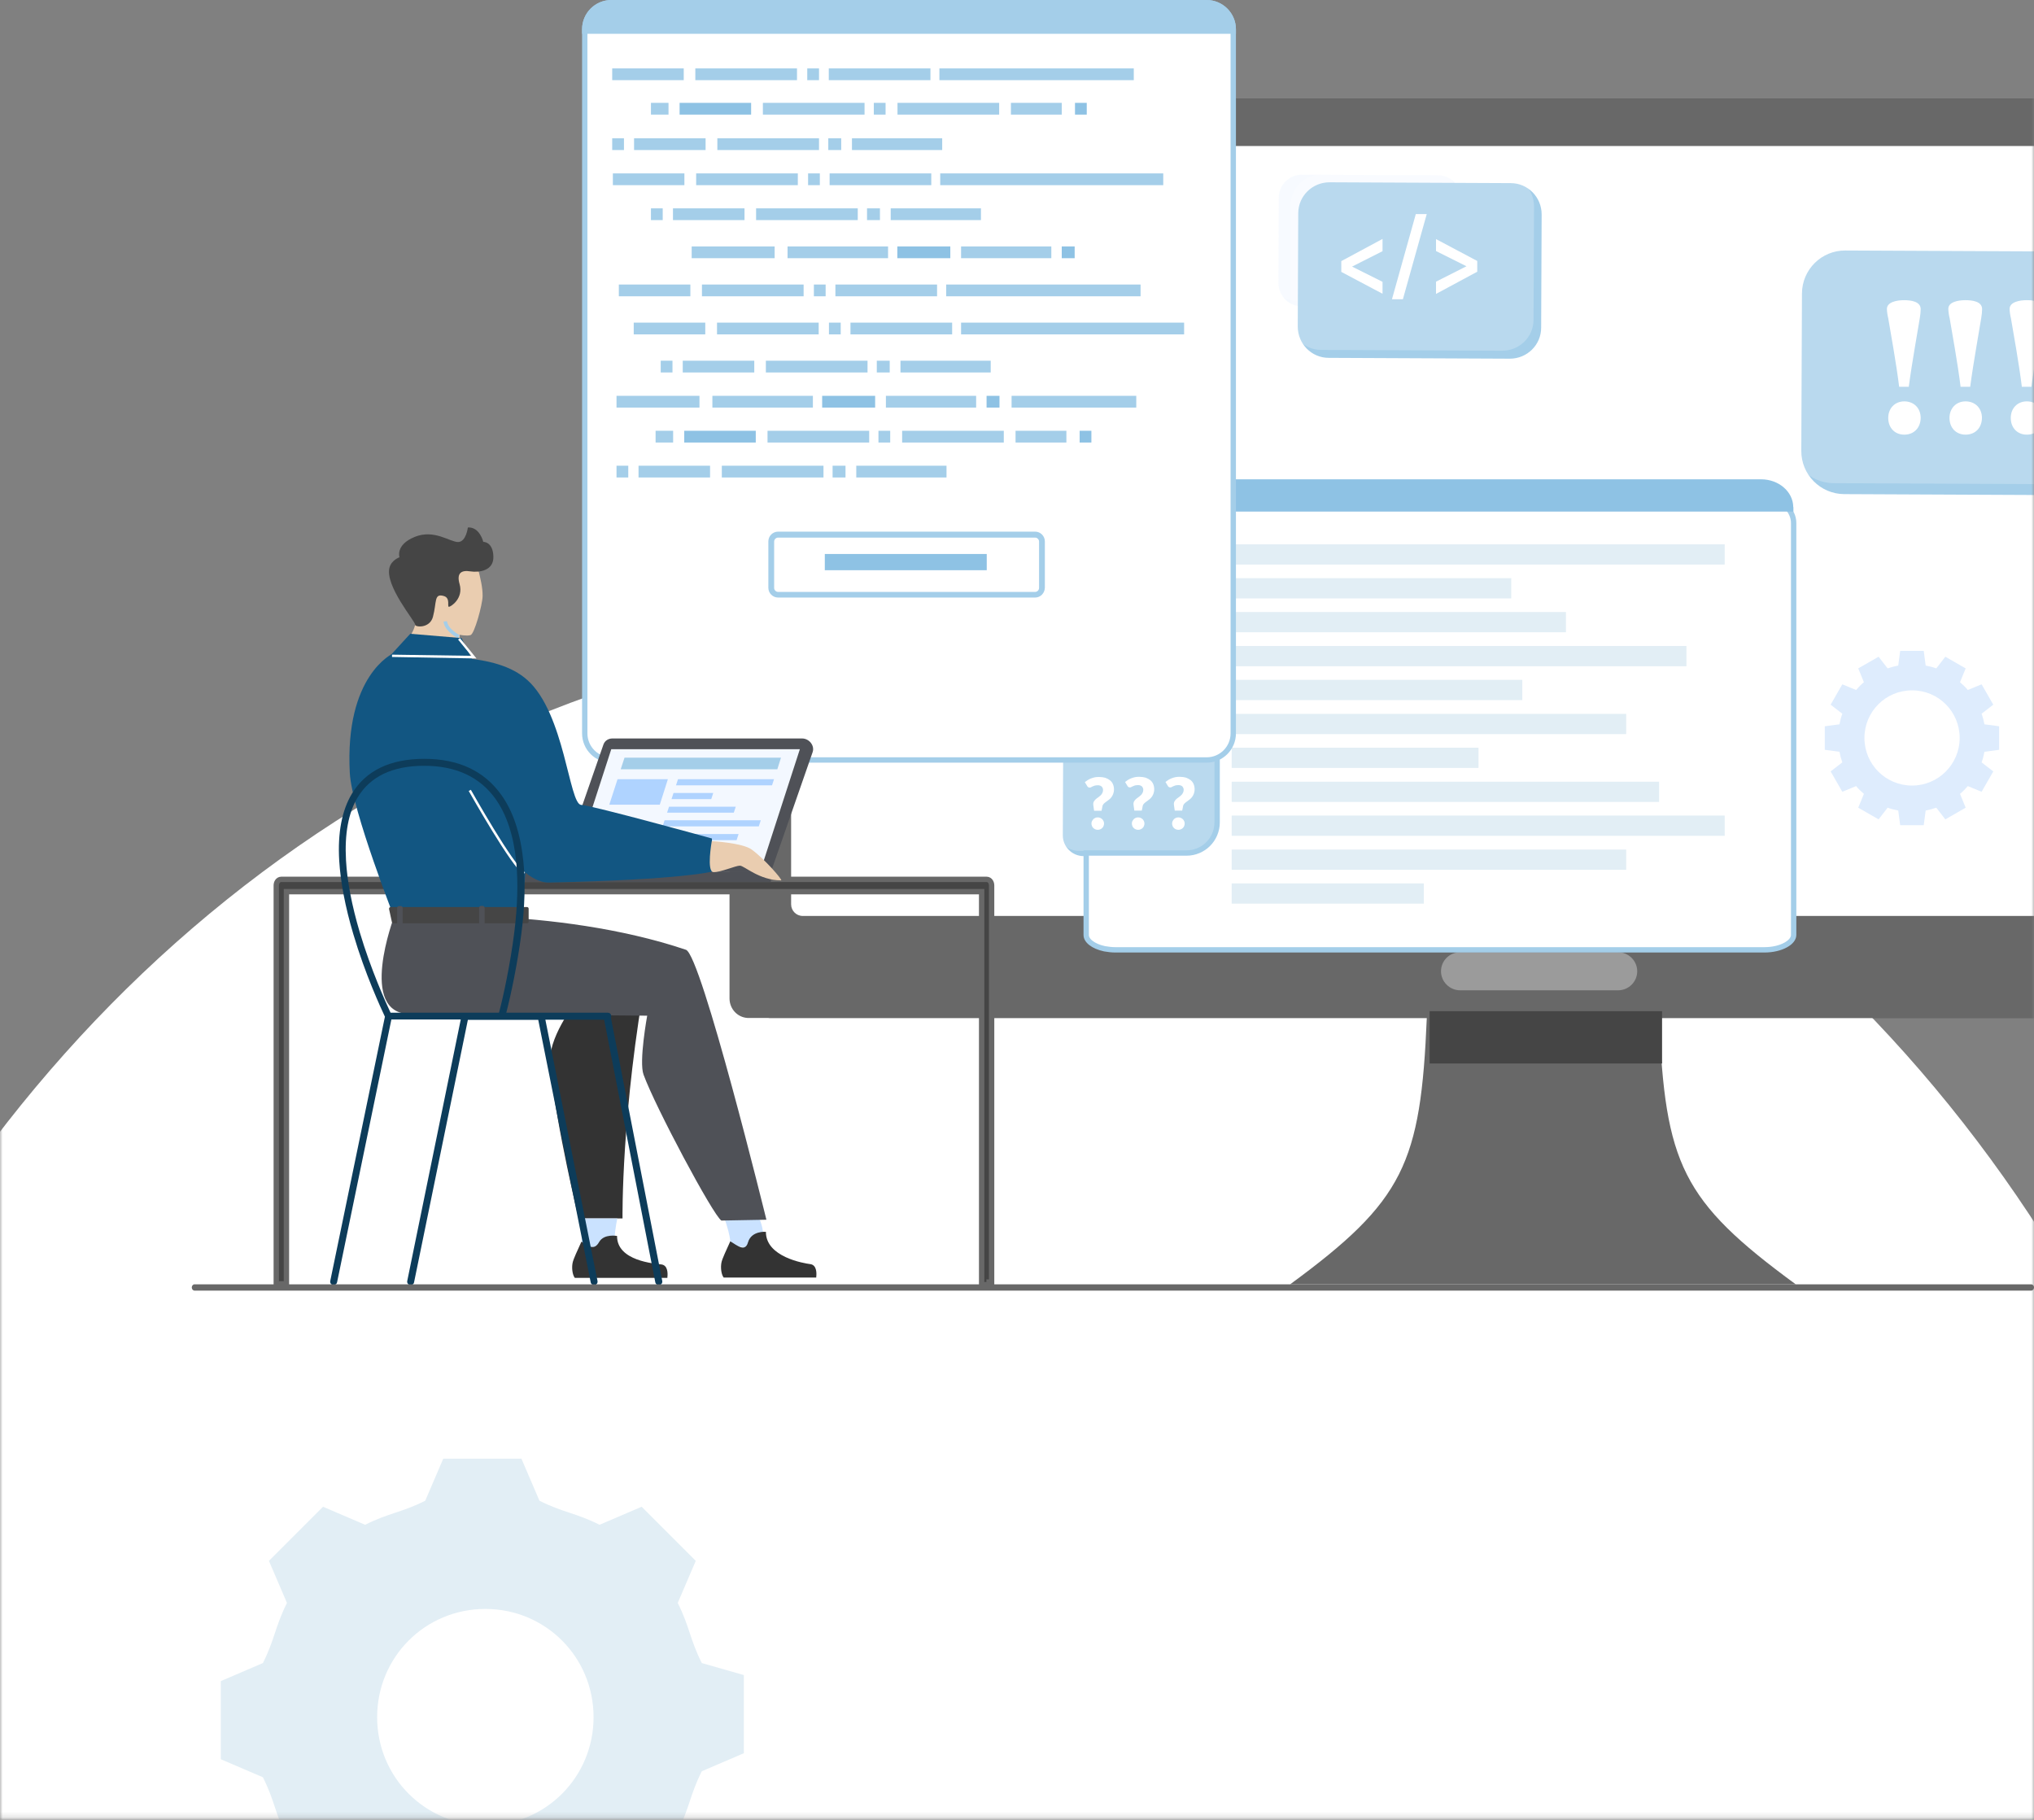 <svg width="380" height="340" viewBox="0 0 380 340" fill="none" xmlns="http://www.w3.org/2000/svg">
<rect x="0" y="0" width="380" height="340" fill="#808080" stroke="none"/>
<mask id="mask0" mask-type="alpha" maskUnits="userSpaceOnUse" x="0" y="0" width="380" height="340">
<rect width="380" height="339.829" fill="#1C85C8"/>
</mask>
<g mask="url(#mask0)">
<ellipse cx="184.028" cy="387.933" rx="242.657" ry="270.785" fill="white"/>
<path d="M131.109 310.701C128.863 306.209 128.863 303.963 126.617 299.47L129.986 291.608C124.37 285.992 124.37 285.992 119.878 281.5L112.016 284.869C107.523 282.623 105.277 282.623 100.784 280.376L97.415 272.514H82.814L79.444 280.376C74.952 282.623 72.705 282.623 68.213 284.869L60.351 281.5C54.735 287.115 54.735 287.115 50.242 291.608L53.612 299.47C51.365 303.963 51.365 306.209 49.119 310.701L41.257 314.071V328.672L49.119 332.041C51.365 336.534 51.365 338.78 53.612 343.273L50.242 351.135C55.858 356.751 55.858 356.751 60.351 361.243L68.213 357.874C72.705 360.12 74.952 360.12 79.444 362.366L82.814 370.229H97.415L100.784 362.366C105.277 360.12 107.523 360.12 112.016 357.874L119.878 361.243C125.494 355.628 125.494 355.628 129.986 351.135L126.617 342.15C128.863 337.657 128.863 335.411 131.109 330.918L138.971 327.549V312.948L131.109 310.701ZM90.676 341.027C79.444 341.027 70.459 332.041 70.459 320.81C70.459 309.578 79.444 300.593 90.676 300.593C101.907 300.593 110.893 309.578 110.893 320.81C110.893 332.041 101.907 341.027 90.676 341.027Z" fill="#E2EEF5"/>
</g>
<mask id="mask1" mask-type="alpha" maskUnits="userSpaceOnUse" x="0" y="0" width="380" height="340">
<rect width="380" height="339.829" fill="#1C85C8"/>
</mask>
<g mask="url(#mask1)">
<path d="M436.288 19.016C439.69 19.016 442.443 21.77 442.443 25.174V183.47C442.443 186.874 439.69 189.628 436.288 189.628H143.995C143.933 189.628 143.902 189.628 143.84 189.628C142.2 189.535 140.932 188.142 140.932 186.502V24.122C140.932 20.378 142.293 19.016 143.995 19.016H436.288Z" fill="#454545"/>
<path d="M436.287 190.183H143.995C143.933 190.183 143.871 190.183 143.809 190.183C141.891 190.09 140.406 188.481 140.406 186.532V24.12C140.406 19.201 142.664 18.458 143.995 18.458H436.287C440 18.458 443 21.459 443 25.172V183.469C443 187.182 440 190.183 436.287 190.183ZM143.995 19.541C141.922 19.541 141.489 22.047 141.489 24.12V186.532C141.489 187.925 142.541 189.038 143.871 189.1C143.902 189.1 143.964 189.1 143.995 189.1H436.287C439.381 189.1 441.917 186.563 441.917 183.469V25.172C441.917 22.078 439.381 19.541 436.287 19.541H143.995Z" fill="#454545"/>
<path d="M438.329 25.173V183.469C438.329 186.873 435.576 189.627 432.174 189.627H139.85C139.788 189.627 139.757 189.627 139.695 189.627C138.055 189.534 136.787 188.141 136.787 186.502V24.121C136.787 20.377 138.148 19.015 139.85 19.015H432.143C435.545 19.015 438.329 21.769 438.329 25.173Z" fill="#686868"/>
<path d="M432.143 190.182H139.85C139.788 190.182 139.726 190.182 139.695 190.182C137.777 190.089 136.292 188.481 136.292 186.531V24.119C136.292 19.2 138.55 18.457 139.881 18.457H432.174C435.886 18.457 438.886 21.459 438.886 25.172V183.468C438.855 187.181 435.855 190.182 432.143 190.182ZM139.85 19.54C137.777 19.54 137.344 22.046 137.344 24.119V186.531C137.344 187.924 138.396 189.037 139.726 189.099C139.757 189.099 139.819 189.099 139.85 189.099H432.143C435.236 189.099 437.773 186.562 437.773 183.468V25.172C437.773 22.077 435.236 19.54 432.143 19.54H139.85Z" fill="#686868"/>
<path d="M428.245 171.123H149.965C148.759 171.123 147.8 170.133 147.8 168.957V29.442C147.8 28.235 148.789 27.276 149.965 27.276H428.245C429.451 27.276 430.41 28.266 430.41 29.442V168.957C430.41 170.164 429.451 171.123 428.245 171.123Z" fill="white"/>
<path d="M302.283 185.542H272.803C270.544 185.542 268.688 183.716 268.688 181.458C268.688 179.199 270.544 177.373 272.803 177.373H302.283C304.541 177.373 306.397 179.199 306.397 181.458C306.397 183.716 304.541 185.542 302.283 185.542Z" fill="#9B9B9B"/>
<path d="M302.283 186.068H272.803C270.235 186.068 268.163 183.995 268.163 181.458C268.163 178.921 270.235 176.848 272.803 176.848H302.283C304.85 176.848 306.923 178.921 306.923 181.458C306.923 183.995 304.85 186.068 302.283 186.068ZM272.803 177.9C270.823 177.9 269.214 179.478 269.214 181.458C269.214 183.407 270.823 185.016 272.803 185.016H302.283C304.262 185.016 305.871 183.438 305.871 181.458C305.871 179.509 304.262 177.9 302.283 177.9H272.803Z" fill="#686868"/>
<path d="M226.216 74.213H213.379V78.174H226.216V74.213Z" fill="#8EC2E4"/>
<path d="M226.216 80.865H213.379V84.826H226.216V80.865Z" fill="#8EC2E4"/>
<path d="M226.216 87.487H213.379V91.447H226.216V87.487Z" fill="#8EC2E4"/>
<path d="M226.216 94.137H213.379V98.098H226.216V94.137Z" fill="#8EC2E4"/>
<path d="M226.216 100.759H213.379V104.72H226.216V100.759Z" fill="#8EC2E4"/>
<path d="M226.216 107.412H213.379V111.372H226.216V107.412Z" fill="#8EC2E4"/>
<path d="M226.216 114.034H213.379V117.994H226.216V114.034Z" fill="#8EC2E4"/>
<path d="M226.216 120.655H213.379V124.616H226.216V120.655Z" fill="#8EC2E4"/>
<path d="M226.216 127.308H213.379V131.269H226.216V127.308Z" fill="#8EC2E4"/>
<path d="M226.216 133.93H213.379V137.89H226.216V133.93Z" fill="#8EC2E4"/>
<path d="M226.216 140.582H213.379V144.543H226.216V140.582Z" fill="#8EC2E4"/>
<path d="M202.457 159.944C200.292 159.944 198.529 158.181 198.559 156.015L198.621 141.689C198.621 139.523 200.385 137.759 202.55 137.79L225.41 137.883C227.575 137.883 229.339 139.647 229.308 141.813L229.246 156.138C229.246 158.304 227.483 160.068 225.317 160.037L202.457 159.944Z" fill="#A4CEE9"/>
<g opacity="0.69">
<g opacity="0.69">
<g opacity="0.69">
<path opacity="0.69" d="M201.498 158.955C199.333 158.955 197.57 157.191 197.6 155.025L197.662 140.699C197.662 138.533 199.426 136.77 201.591 136.801L224.451 136.893C226.616 136.893 228.38 138.657 228.349 140.823L228.287 155.149C228.287 157.315 226.524 159.078 224.358 159.048L201.498 158.955Z" fill="white"/>
</g>
</g>
</g>
<path d="M210.19 146.089C210.345 145.965 210.53 145.841 210.716 145.718C210.902 145.594 211.118 145.501 211.335 145.408C211.551 145.315 211.799 145.253 212.046 145.192C212.294 145.13 212.572 145.13 212.881 145.13C213.315 145.13 213.686 145.192 214.026 145.284C214.366 145.408 214.645 145.563 214.892 145.748C215.14 145.965 215.325 146.182 215.449 146.491C215.573 146.77 215.635 147.11 215.635 147.45C215.635 147.791 215.573 148.069 215.48 148.317C215.387 148.564 215.263 148.781 215.109 148.966C214.954 149.152 214.799 149.307 214.614 149.43C214.428 149.554 214.273 149.678 214.119 149.802C213.964 149.926 213.809 150.018 213.717 150.142C213.593 150.266 213.531 150.39 213.5 150.513L213.315 151.442H211.922L211.768 150.359C211.737 150.142 211.768 149.956 211.83 149.802C211.922 149.647 212.015 149.492 212.139 149.369C212.263 149.245 212.417 149.121 212.603 148.997C212.758 148.874 212.943 148.75 213.067 148.626C213.222 148.502 213.345 148.348 213.438 148.162C213.531 148.007 213.593 147.791 213.593 147.574C213.593 147.296 213.5 147.11 213.345 146.924C213.16 146.77 212.943 146.677 212.634 146.677C212.386 146.677 212.201 146.708 212.046 146.739C211.892 146.8 211.768 146.831 211.644 146.893C211.52 146.955 211.428 147.017 211.335 147.048C211.242 147.11 211.18 147.11 211.087 147.11C210.902 147.11 210.747 147.017 210.654 146.862L210.19 146.089ZM211.458 153.855C211.458 153.7 211.489 153.546 211.551 153.422C211.613 153.298 211.706 153.174 211.799 153.051C211.892 152.958 212.015 152.865 212.17 152.803C212.294 152.741 212.448 152.71 212.634 152.71C212.789 152.71 212.943 152.741 213.098 152.803C213.253 152.865 213.376 152.958 213.469 153.051C213.562 153.143 213.655 153.267 213.717 153.422C213.779 153.546 213.809 153.7 213.809 153.855C213.809 154.01 213.779 154.165 213.717 154.319C213.655 154.474 213.593 154.567 213.469 154.691C213.376 154.783 213.253 154.876 213.098 154.938C212.943 155 212.82 155.031 212.634 155.031C212.479 155.031 212.325 155 212.17 154.938C212.046 154.876 211.922 154.814 211.799 154.691C211.706 154.598 211.613 154.474 211.551 154.319C211.489 154.165 211.458 154.01 211.458 153.855Z" fill="white"/>
<path d="M202.673 146.12C202.828 145.996 203.014 145.872 203.199 145.749C203.385 145.625 203.601 145.532 203.818 145.439C204.034 145.346 204.282 145.285 204.529 145.223C204.777 145.161 205.055 145.161 205.365 145.161C205.798 145.161 206.169 145.223 206.509 145.315C206.849 145.439 207.128 145.594 207.375 145.78C207.623 145.996 207.808 146.213 207.932 146.522C208.056 146.801 208.118 147.141 208.118 147.481C208.118 147.822 208.056 148.1 207.963 148.348C207.87 148.595 207.746 148.812 207.592 148.998C207.437 149.183 207.282 149.338 207.097 149.462C206.911 149.585 206.757 149.709 206.602 149.833C206.447 149.957 206.293 150.05 206.2 150.173C206.076 150.297 206.014 150.421 205.983 150.545L205.798 151.473H204.406L204.251 150.39C204.22 150.173 204.251 149.988 204.313 149.833C204.406 149.678 204.498 149.524 204.622 149.4C204.746 149.276 204.901 149.152 205.086 149.028C205.241 148.905 205.426 148.781 205.55 148.657C205.705 148.533 205.829 148.379 205.921 148.193C206.014 148.038 206.076 147.822 206.076 147.605C206.076 147.327 205.983 147.141 205.829 146.955C205.643 146.801 205.426 146.708 205.117 146.708C204.87 146.708 204.684 146.739 204.529 146.77C204.375 146.832 204.251 146.863 204.127 146.924C204.003 146.986 203.911 147.048 203.818 147.079C203.725 147.141 203.663 147.141 203.57 147.141C203.385 147.141 203.23 147.048 203.137 146.893L202.673 146.12ZM203.911 153.855C203.911 153.701 203.942 153.546 204.003 153.422C204.065 153.298 204.158 153.175 204.251 153.051C204.344 152.958 204.467 152.865 204.622 152.803C204.746 152.741 204.901 152.711 205.086 152.711C205.241 152.711 205.396 152.741 205.55 152.803C205.705 152.865 205.798 152.958 205.921 153.051C206.014 153.144 206.107 153.267 206.169 153.422C206.231 153.546 206.262 153.701 206.262 153.855C206.262 154.01 206.231 154.165 206.169 154.319C206.107 154.474 206.045 154.567 205.921 154.691C205.829 154.784 205.705 154.876 205.55 154.938C205.396 155 205.272 155.031 205.086 155.031C204.931 155.031 204.777 155 204.622 154.938C204.498 154.876 204.375 154.815 204.251 154.691C204.158 154.598 204.065 154.474 204.003 154.319C203.942 154.165 203.911 154.041 203.911 153.855Z" fill="white"/>
<path d="M217.738 146.089C217.893 145.965 218.079 145.841 218.264 145.718C218.45 145.594 218.666 145.501 218.883 145.408C219.099 145.315 219.347 145.253 219.594 145.192C219.842 145.13 220.12 145.13 220.43 145.13C220.863 145.13 221.234 145.192 221.574 145.284C221.914 145.408 222.193 145.563 222.44 145.748C222.688 145.965 222.873 146.182 222.997 146.491C223.121 146.77 223.183 147.11 223.183 147.45C223.183 147.791 223.121 148.069 223.028 148.317C222.935 148.564 222.811 148.781 222.657 148.966C222.502 149.152 222.347 149.307 222.162 149.43C221.976 149.554 221.822 149.678 221.667 149.802C221.512 149.926 221.358 150.018 221.265 150.142C221.141 150.266 221.079 150.39 221.048 150.513L220.863 151.442H219.471L219.316 150.359C219.285 150.142 219.316 149.956 219.378 149.802C219.471 149.647 219.563 149.492 219.687 149.369C219.811 149.245 219.966 149.121 220.151 148.997C220.306 148.874 220.491 148.75 220.615 148.626C220.77 148.502 220.894 148.348 220.986 148.162C221.079 148.007 221.141 147.791 221.141 147.574C221.141 147.296 221.048 147.11 220.894 146.924C220.708 146.77 220.491 146.677 220.182 146.677C219.935 146.677 219.749 146.708 219.594 146.739C219.44 146.8 219.316 146.831 219.192 146.893C219.068 146.955 218.976 147.017 218.883 147.048C218.79 147.11 218.728 147.11 218.635 147.11C218.45 147.11 218.295 147.017 218.202 146.862L217.738 146.089ZM218.976 153.855C218.976 153.7 219.007 153.546 219.068 153.422C219.13 153.298 219.223 153.174 219.316 153.051C219.409 152.958 219.532 152.865 219.687 152.803C219.811 152.741 219.966 152.71 220.151 152.71C220.306 152.71 220.46 152.741 220.615 152.803C220.77 152.865 220.863 152.958 220.986 153.051C221.079 153.143 221.172 153.267 221.234 153.422C221.296 153.546 221.327 153.7 221.327 153.855C221.327 154.01 221.296 154.165 221.234 154.319C221.172 154.474 221.11 154.567 220.986 154.691C220.894 154.783 220.77 154.876 220.615 154.938C220.46 155 220.337 155.031 220.151 155.031C219.996 155.031 219.842 155 219.687 154.938C219.563 154.876 219.44 154.814 219.316 154.691C219.223 154.598 219.13 154.474 219.068 154.319C219.007 154.165 218.976 154.01 218.976 153.855Z" fill="white"/>
<g opacity="0.65">
<g opacity="0.65">
<g opacity="0.65">
<path opacity="0.65" d="M273.019 37.114L272.958 53.018C272.958 55.432 270.978 57.381 268.565 57.35L243.168 57.227C242.24 57.227 241.374 56.917 240.663 56.422C239.549 55.617 238.838 54.318 238.838 52.864L238.9 36.96C238.9 34.546 240.879 32.597 243.292 32.628L268.689 32.752C270.174 32.752 271.504 33.525 272.277 34.67C272.741 35.351 273.019 36.186 273.019 37.114Z" fill="#CAE2FF"/>
</g>
</g>
</g>
<g opacity="0.65">
<g opacity="0.65">
<g opacity="0.65">
<path opacity="0.65" d="M271.967 36.094L271.906 51.998C271.906 54.411 269.926 56.36 267.513 56.329L242.116 56.206C241.188 56.206 240.322 55.896 239.611 55.401C238.497 54.597 237.786 53.297 237.786 51.843L237.847 35.939C237.847 33.525 239.827 31.576 242.24 31.607L267.637 31.731C269.122 31.731 270.452 32.504 271.225 33.649C271.689 34.33 271.967 35.165 271.967 36.094Z" fill="white"/>
</g>
</g>
</g>
<path d="M261.141 39.991H249.695C248.396 39.991 247.344 41.043 247.344 42.343V48.345C247.344 49.645 248.396 50.697 249.695 50.697H261.141C262.44 50.697 263.492 49.645 263.492 48.345V42.343C263.492 41.043 262.44 39.991 261.141 39.991ZM256.068 45.591V46.953C256.068 47.293 255.789 47.572 255.449 47.572H255.418C255.078 47.572 254.799 47.293 254.799 46.953V45.591C254.397 45.375 254.088 44.911 254.088 44.416C254.088 43.673 254.676 43.054 255.449 43.054C256.191 43.054 256.81 43.642 256.81 44.416C256.748 44.911 256.47 45.344 256.068 45.591Z" fill="#A4CEE9"/>
<path d="M260.398 40.487H259.254V38.971C259.254 37.64 258.171 36.557 256.841 36.557H254.026C252.696 36.557 251.613 37.64 251.613 38.971V40.487H250.469V38.971C250.469 37.021 252.077 35.412 254.026 35.412H256.841C258.79 35.412 260.398 37.021 260.398 38.971V40.487Z" fill="#A4CEE9"/>
<path d="M248.236 66.856C245.019 66.856 242.451 64.226 242.451 61.008L242.544 39.844C242.544 36.626 245.174 34.058 248.391 34.058L282.232 34.213C285.449 34.213 288.017 36.843 288.017 40.061L287.924 61.225C287.924 64.442 285.295 67.011 282.078 67.011L248.236 66.856Z" fill="#A4CEE9"/>
<g opacity="0.69">
<g opacity="0.69">
<g opacity="0.69">
<path opacity="0.69" d="M246.813 65.37C243.596 65.37 241.029 62.739 241.029 59.522L241.121 38.358C241.121 35.14 243.751 32.572 246.968 32.572L280.809 32.726C284.026 32.726 286.594 35.356 286.594 38.574L286.501 59.738C286.501 62.956 283.872 65.524 280.655 65.524L246.813 65.37Z" fill="white"/>
</g>
</g>
</g>
<path d="M275.984 50.766L268.281 54.912V52.622L273.973 49.745L268.281 46.898V44.67L275.984 48.755V50.766Z" fill="white"/>
<path d="M262.095 55.902H260.053L264.507 39.998H266.549L262.095 55.902Z" fill="white"/>
<path d="M250.587 48.785L258.29 44.639V46.929L252.598 49.806L258.29 52.653V54.881L250.587 50.797V48.785Z" fill="white"/>
<path d="M344.538 92.315C340.084 92.284 336.495 88.664 336.526 84.208L336.65 54.814C336.681 50.358 340.3 46.769 344.755 46.8L391.712 47.017C396.167 47.047 399.755 50.668 399.724 55.123L399.6 84.518C399.569 88.973 395.95 92.562 391.496 92.531L344.538 92.315Z" fill="#A4CEE9"/>
<g opacity="0.69">
<g opacity="0.69">
<g opacity="0.69">
<path opacity="0.69" d="M342.558 90.272C338.104 90.241 334.516 86.621 334.547 82.165L334.67 52.771C334.701 48.315 338.32 44.726 342.775 44.757L389.732 44.974C394.187 45.005 397.775 48.625 397.744 53.08L397.62 82.475C397.59 86.93 393.97 90.519 389.516 90.489L342.558 90.272Z" fill="white"/>
</g>
</g>
</g>
<path d="M355.705 56.082C356.974 56.082 358.799 56.298 358.83 57.722C358.83 58.155 358.768 58.836 358.675 59.361C358.304 61.744 357.221 67.592 356.603 72.264H354.808C354.282 67.963 353.2 62.022 352.767 59.454C352.643 59.021 352.519 58.155 352.519 57.722C352.519 56.422 354.375 56.082 355.705 56.082ZM355.767 81.206C354.004 81.206 352.767 79.938 352.767 78.081C352.767 76.255 354.035 74.987 355.767 74.987C357.561 74.987 358.83 76.255 358.83 78.081C358.799 79.969 357.531 81.206 355.767 81.206Z" fill="white"/>
<path d="M367.182 56.081C368.45 56.081 370.275 56.297 370.306 57.721C370.306 58.154 370.244 58.835 370.152 59.361C369.78 61.743 368.698 67.591 368.079 72.263H366.285C365.759 67.962 364.676 62.022 364.243 59.453C364.119 59.02 363.996 58.154 363.996 57.721C363.965 56.421 365.821 56.081 367.182 56.081ZM367.213 81.205C365.45 81.205 364.212 79.937 364.212 78.08C364.212 76.255 365.481 74.986 367.213 74.986C369.007 74.986 370.275 76.255 370.275 78.08C370.244 79.968 369.007 81.205 367.213 81.205Z" fill="white"/>
<path d="M378.627 56.081C379.896 56.081 381.721 56.297 381.752 57.721C381.752 58.154 381.69 58.835 381.597 59.361C381.226 61.743 380.143 67.591 379.524 72.263H377.73C377.204 67.962 376.122 62.022 375.689 59.453C375.565 59.02 375.441 58.154 375.441 57.721C375.441 56.421 377.297 56.081 378.627 56.081ZM378.658 81.205C376.895 81.205 375.658 79.937 375.658 78.08C375.658 76.255 376.926 74.986 378.658 74.986C380.452 74.986 381.721 76.255 381.721 78.08C381.721 79.968 380.452 81.205 378.658 81.205Z" fill="white"/>
<path d="M202.929 174.675V159.367H221.66C224.832 159.367 227.389 156.808 227.389 153.637V93.061H329.631C332.307 93.061 334.495 94.714 334.993 96.814L334.995 96.819C335.071 97.126 335.098 97.409 335.098 97.732V174.675C335.098 175.308 334.618 175.995 333.603 176.552C332.607 177.1 331.202 177.455 329.631 177.455H208.397C207.701 177.455 207.025 177.371 206.364 177.257C205.298 177.031 204.418 176.644 203.816 176.172C203.212 175.699 202.929 175.18 202.929 174.675Z" fill="white" stroke="#A4CEE9"/>
<path d="M335.051 94.778V95.576H201.056V94.778C201.056 91.882 203.744 89.548 207.053 89.548H329.025C332.304 89.548 334.992 91.853 335.022 94.719C335.051 94.749 335.051 94.778 335.051 94.778Z" fill="#8EC2E4"/>
<path d="M322.216 101.692H230.109V105.475H322.216V101.692Z" fill="#E2EEF5"/>
<path d="M282.336 108.016H230.109V111.798H282.336V108.016Z" fill="#E2EEF5"/>
<path d="M292.557 114.339H230.109V118.121H292.557V114.339Z" fill="#E2EEF5"/>
<path d="M315.067 120.692H230.109V124.474H315.067V120.692Z" fill="#E2EEF5"/>
<path d="M284.404 127.015H230.109V130.797H284.404V127.015Z" fill="#E2EEF5"/>
<path d="M303.812 133.368H230.109V137.15H303.812V133.368Z" fill="#E2EEF5"/>
<path d="M276.222 139.691H230.109V143.473H276.222V139.691Z" fill="#E2EEF5"/>
<path d="M309.957 146.044H230.109V149.826H309.957V146.044Z" fill="#E2EEF5"/>
<path d="M322.216 152.367H230.109V156.149H322.216V152.367Z" fill="#E2EEF5"/>
<path d="M303.812 158.719H230.109V162.502H303.812V158.719Z" fill="#E2EEF5"/>
<path d="M266.001 165.043H230.109V168.825H266.001V165.043Z" fill="#E2EEF5"/>
</g>
<path fill-rule="evenodd" clip-rule="evenodd" d="M266.566 190.067C265.42 217.403 262.31 224.33 241.029 239.943H288.257H335.486C314.163 224.33 311.094 217.456 309.948 190.067L288.257 187.829L266.566 190.067Z" fill="#686868"/>
<path d="M230.403 5.477V137.009C230.403 139.765 228.183 141.985 225.427 141.985H114.221C111.465 141.985 109.245 139.765 109.245 137.009V5.477C109.245 2.72 111.465 0.5 114.221 0.5H225.427C228.154 0.5 230.403 2.722 230.403 5.477Z" fill="white" stroke="#A4CEE9"/>
<path d="M230.903 5.477V6.312H108.745V5.477C108.745 2.444 111.189 0 114.221 0H225.427C228.428 0 230.903 2.444 230.903 5.477Z" fill="#A4CEE9"/>
<path d="M127.739 12.779H114.375V14.976H127.739V12.779Z" fill="#A4CEE9"/>
<path d="M148.897 12.78H129.904V14.977H148.897V12.78Z" fill="#A4CEE9"/>
<path d="M173.83 12.78H154.837V14.977H173.83V12.78Z" fill="#A4CEE9"/>
<path d="M211.817 12.78H175.5V14.977H211.817V12.78Z" fill="#A4CEE9"/>
<path d="M153.012 12.78H150.815V14.977H153.012V12.78Z" fill="#A4CEE9"/>
<path d="M128.976 53.158H115.613V55.355H128.976V53.158Z" fill="#A4CEE9"/>
<path d="M150.135 53.158H131.141V55.355H150.135V53.158Z" fill="#A4CEE9"/>
<path d="M175.067 53.158H156.074V55.355H175.067V53.158Z" fill="#A4CEE9"/>
<path d="M213.085 53.158H176.769V55.355H213.085V53.158Z" fill="#A4CEE9"/>
<path d="M154.249 53.158H152.052V55.355H154.249V53.158Z" fill="#A4CEE9"/>
<path d="M127.862 32.396H114.499V34.593H127.862V32.396Z" fill="#A4CEE9"/>
<path d="M149.052 32.396H130.059V34.593H149.052V32.396Z" fill="#A4CEE9"/>
<path d="M173.985 32.396H154.991V34.593H173.985V32.396Z" fill="#A4CEE9"/>
<path d="M217.323 32.396H175.655V34.593H217.323V32.396Z" fill="#A4CEE9"/>
<path d="M153.166 32.396H150.97V34.593H153.166V32.396Z" fill="#A4CEE9"/>
<path d="M131.76 60.275H118.397V62.471H131.76V60.275Z" fill="#A4CEE9"/>
<path d="M152.95 60.275H133.956V62.472H152.95V60.275Z" fill="#A4CEE9"/>
<path d="M177.883 60.275H158.889V62.472H177.883V60.275Z" fill="#A4CEE9"/>
<path d="M221.221 60.275H179.553V62.472H221.221V60.275Z" fill="#A4CEE9"/>
<path d="M157.064 60.275H154.867V62.472H157.064V60.275Z" fill="#A4CEE9"/>
<path d="M131.822 25.836H118.459V28.032H131.822V25.836Z" fill="#A4CEE9"/>
<path d="M153.011 25.836H134.018V28.032H153.011V25.836Z" fill="#A4CEE9"/>
<path d="M176.026 25.836H159.167V28.032H176.026V25.836Z" fill="#A4CEE9"/>
<path d="M116.572 25.836H114.375V28.033H116.572V25.836Z" fill="#A4CEE9"/>
<path d="M157.157 25.836H154.744V28.032H157.157V25.836Z" fill="#A4CEE9"/>
<path d="M139.091 38.924H125.728V41.12H139.091V38.924Z" fill="#A4CEE9"/>
<path d="M160.25 38.924H141.257V41.12H160.25V38.924Z" fill="#A4CEE9"/>
<path d="M183.265 38.924H166.406V41.12H183.265V38.924Z" fill="#A4CEE9"/>
<path d="M123.81 38.924H121.614V41.121H123.81V38.924Z" fill="#A4CEE9"/>
<path d="M164.395 38.924H161.982V41.12H164.395V38.924Z" fill="#A4CEE9"/>
<path d="M140.916 67.39H127.553V69.587H140.916V67.39Z" fill="#A4CEE9"/>
<path d="M162.075 67.39H143.082V69.587H162.075V67.39Z" fill="#A4CEE9"/>
<path d="M185.089 67.39H168.23V69.587H185.089V67.39Z" fill="#A4CEE9"/>
<path d="M125.635 67.389H123.439V69.586H125.635V67.389Z" fill="#A4CEE9"/>
<path d="M166.22 67.39H163.807V69.587H166.22V67.39Z" fill="#A4CEE9"/>
<path d="M132.657 87.008H119.294V89.205H132.657V87.008Z" fill="#A4CEE9"/>
<path d="M153.847 87.008H134.853V89.205H153.847V87.008Z" fill="#A4CEE9"/>
<path d="M176.831 87.008H159.972V89.205H176.831V87.008Z" fill="#A4CEE9"/>
<path d="M117.376 87.008H115.179V89.205H117.376V87.008Z" fill="#A4CEE9"/>
<path d="M157.961 87.008H155.548V89.205H157.961V87.008Z" fill="#A4CEE9"/>
<path d="M144.721 46.041H129.223V48.238H144.721V46.041Z" fill="#A4CEE9"/>
<path d="M165.911 46.041H147.134V48.238H165.911V46.041Z" fill="#A4CEE9"/>
<path d="M196.412 46.041H179.553V48.238H196.412V46.041Z" fill="#A4CEE9"/>
<path d="M177.542 46.041H167.643V48.238H177.542V46.041Z" fill="#8EC2E4"/>
<path d="M200.773 46.041H198.36V48.238H200.773V46.041Z" fill="#8EC2E4"/>
<path d="M130.677 73.951H115.179V76.148H130.677V73.951Z" fill="#A4CEE9"/>
<path d="M151.867 73.951H133.09V76.147H151.867V73.951Z" fill="#A4CEE9"/>
<path d="M182.367 73.951H165.509V76.147H182.367V73.951Z" fill="#A4CEE9"/>
<path d="M212.281 73.951H188.988V76.147H212.281V73.951Z" fill="#A4CEE9"/>
<path d="M163.498 73.951H153.599V76.147H163.498V73.951Z" fill="#8EC2E4"/>
<path d="M186.729 73.951H184.316V76.147H186.729V73.951Z" fill="#8EC2E4"/>
<path d="M140.329 19.215H126.965V21.412H140.329V19.215Z" fill="#8EC2E4"/>
<path d="M161.518 19.215H142.525V21.412H161.518V19.215Z" fill="#A4CEE9"/>
<path d="M186.668 19.215H167.674V21.412H186.668V19.215Z" fill="#A4CEE9"/>
<path d="M198.36 19.215H188.864V21.412H198.36V19.215Z" fill="#A4CEE9"/>
<path d="M124.893 19.214H121.614V21.411H124.893V19.214Z" fill="#A4CEE9"/>
<path d="M165.447 19.215H163.251V21.412H165.447V19.215Z" fill="#A4CEE9"/>
<path d="M203.032 19.215H200.835V21.412H203.032V19.215Z" fill="#8EC2E4"/>
<path d="M141.195 80.48H127.832V82.677H141.195V80.48Z" fill="#8EC2E4"/>
<path d="M162.384 80.48H143.391V82.677H162.384V80.48Z" fill="#A4CEE9"/>
<path d="M187.534 80.48H168.541V82.677H187.534V80.48Z" fill="#A4CEE9"/>
<path d="M199.227 80.48H189.73V82.677H199.227V80.48Z" fill="#A4CEE9"/>
<path d="M125.759 80.479H122.48V82.676H125.759V80.479Z" fill="#A4CEE9"/>
<path d="M166.313 80.48H164.117V82.677H166.313V80.48Z" fill="#A4CEE9"/>
<path d="M203.898 80.48H201.701V82.677H203.898V80.48Z" fill="#8EC2E4"/>
<path d="M193.38 111.638H145.371C144.381 111.638 143.546 110.833 143.546 109.812V101.149C143.546 100.158 144.35 99.323 145.371 99.323H193.38C194.37 99.323 195.205 100.128 195.205 101.149V109.812C195.174 110.833 194.37 111.638 193.38 111.638ZM145.371 100.437C144.969 100.437 144.628 100.777 144.628 101.18V109.843C144.628 110.245 144.969 110.586 145.371 110.586H193.38C193.782 110.586 194.122 110.245 194.122 109.843V101.18C194.122 100.777 193.782 100.437 193.38 100.437H145.371Z" fill="#A4CEE9"/>
<path d="M184.347 103.5H154.094V106.532H184.347V103.5Z" fill="#8EC2E4"/>
<path d="M183.392 239.511V240.011H183.892H184.258H184.758H184.789V239.511H185.258V165.437C185.258 165.173 185.193 164.909 185.05 164.695C184.906 164.478 184.657 164.287 184.325 164.287H52.547C52.215 164.287 51.967 164.478 51.822 164.695C51.679 164.909 51.614 165.173 51.614 165.437V239.356V239.856H52.114H53.011H53.511V239.356V166.586H183.392V239.511Z" fill="#454545" stroke="#686868"/>
<path d="M76.831 174.257C74.387 178.403 72.809 182.827 77.944 185.148C83.079 187.469 107.455 187.407 107.455 187.407C107.455 187.407 102.196 194.028 102.753 199.103C104.052 211.015 108.105 227.631 108.105 227.631H116.302C116.302 227.631 116.024 207.735 120.911 180.971C122.21 173.885 96.69 174.164 96.69 174.164L76.831 174.257Z" fill="#333333"/>
<path d="M114.694 233.665C114.694 233.355 114.817 231.808 114.817 231.499C114.91 229.333 115.343 227.631 115.343 227.631H108.507C108.507 227.631 108.94 231.127 108.6 232.705L114.694 233.665Z" fill="#CAE2FF"/>
<path d="M115.281 230.91C115.25 235.613 122.365 236.077 123.571 236.232C124.747 236.387 124.778 237.841 124.685 238.614C124.685 238.645 124.685 238.707 124.685 238.738H107.393C107.362 238.707 107.331 238.645 107.3 238.614C106.929 237.996 106.805 236.882 106.96 236.015C107.084 235.242 107.919 233.571 108.63 231.962L108.661 231.993C109.899 232.736 110.981 233.757 111.94 232.024C112.868 230.446 115.281 230.91 115.281 230.91Z" fill="#333333"/>
<path d="M142.472 233.572C142.472 233.263 142.596 231.716 142.596 231.406C142.689 229.24 141.791 227.539 141.791 227.539L134.862 226.332C134.862 226.332 136.749 231.035 136.378 232.613L142.472 233.572Z" fill="#CAE2FF"/>
<path d="M143.091 230.137C143.06 234.84 150.174 236.016 151.381 236.171C152.556 236.326 152.587 237.78 152.495 238.553C152.495 238.584 152.495 238.646 152.495 238.677H135.203C135.172 238.646 135.141 238.584 135.11 238.553C134.739 237.935 134.615 236.821 134.769 235.954C134.893 235.181 135.728 233.51 136.44 231.901L136.471 231.932C137.708 232.675 139.224 234.005 139.75 232.087C140.399 229.89 143.091 230.137 143.091 230.137Z" fill="#333333"/>
<path d="M144.019 162.934H96.412V164.79H144.019V162.934Z" fill="#4F5157"/>
<path d="M144.019 162.933H104.454L112.745 139.078C112.992 138.397 113.642 137.964 114.415 137.964H149.834C151.195 137.964 152.247 139.325 151.814 140.532L144.019 162.933Z" fill="#4F5157"/>
<path d="M149.432 139.976L142.503 161.357H107.269L114.198 139.976H149.432Z" fill="#F3F8FF"/>
<path d="M145.225 143.721H115.962L116.673 141.555H145.906L145.225 143.721Z" fill="#A4CEE9"/>
<path d="M123.262 150.341H113.827L115.374 145.576H124.778L123.262 150.341Z" fill="#AFD3FF"/>
<path d="M144.235 146.721H126.294L126.665 145.576H144.606L144.235 146.721Z" fill="#AFD3FF"/>
<path d="M133.254 148.145L132.883 149.29H125.458L125.83 148.145H133.254Z" fill="#AFD3FF"/>
<path d="M137.09 151.826H124.623L124.994 150.712H137.461L137.09 151.826Z" fill="#AFD3FF"/>
<path d="M141.761 154.395H123.788L124.159 153.25H142.132L141.761 154.395Z" fill="#AFD3FF"/>
<path d="M137.616 156.964H122.984L123.324 155.819H137.987L137.616 156.964Z" fill="#AFD3FF"/>
<path d="M74.139 121.966C74.139 121.966 77.14 118.965 77.573 116.644C78.006 114.323 74.82 102.658 79.986 102.132C85.152 101.606 89.297 106.124 89.483 106.959C89.668 107.795 90.194 109.682 90.163 111.384C90.132 112.962 88.647 118.439 87.905 118.655C87.132 118.872 85.894 118.593 85.894 118.593C85.894 118.593 85.678 124.07 85.461 124.596C85.214 125.153 80.635 125.4 74.139 121.966Z" fill="#EACDB0"/>
<path d="M87.41 98.543C87.41 98.543 87.101 101.235 85.585 101.266C84.038 101.266 81.131 98.822 77.48 100.307C73.83 101.792 74.635 104.113 74.635 104.113C74.635 104.113 73.181 104.608 72.778 106C71.82 109.404 77.666 116.18 77.542 116.675C77.418 117.17 80.264 117.51 80.883 115.252C81.626 112.467 81.038 110.796 82.925 111.353C84.193 111.724 83.513 113.333 83.853 113.364C84.193 113.395 86.637 111.817 85.863 109.125C85.245 106.99 86.266 106.495 87.843 106.743C89.452 106.99 92.298 106.681 92.174 103.927C92.081 101.173 90.287 101.235 90.287 101.235C90.287 101.235 89.637 98.419 87.41 98.543Z" fill="#454545"/>
<path d="M85.554 119.242C85.461 119.18 83.017 117.911 82.863 116.117L83.512 116.055C83.636 117.478 85.832 118.654 85.863 118.654L85.554 119.242Z" fill="#A4CEE9"/>
<path d="M73.644 171.224C74.078 171.224 103.712 169.212 128.15 177.443C131.027 178.402 143.183 227.877 143.183 227.877L134.77 228.032C133.223 227.042 122.427 206.806 120.231 200.773C119.334 198.359 120.911 189.758 120.911 189.758C120.911 189.758 88.864 189.448 76.676 189.448C66.715 189.479 73.644 171.224 73.644 171.224Z" fill="#4F5157"/>
<path d="M73.428 122.09C73.428 122.09 64.364 126.113 65.354 144.43C65.725 151.361 73.954 172.185 73.954 172.185L97.216 172.247L98.175 163.026C98.175 163.026 100.309 164.944 102.567 164.882C127.5 164.356 133.006 162.84 133.006 162.84V156.652C133.006 156.652 110.827 150.526 108.569 150.371C106.31 150.247 105.506 133.322 98.546 127.072C92.483 121.595 81.069 123.142 73.428 122.09Z" fill="#125682"/>
<path d="M97.835 163.367C95.576 162.005 87.905 148.36 87.565 147.772L87.967 147.556C88.06 147.71 95.917 161.696 98.082 162.965L97.835 163.367Z" fill="white"/>
<path d="M72.871 122.522L76.645 118.406L86.234 119.211L88.524 123.852L72.871 122.522Z" fill="#125682"/>
<path d="M98.484 172.494H73.521C73.366 172.494 73.242 172.401 73.212 172.246L72.686 169.833C72.655 169.647 72.778 169.461 72.995 169.461H98.453C98.639 169.461 98.763 169.585 98.763 169.771V172.184C98.794 172.37 98.639 172.494 98.484 172.494Z" fill="#454545"/>
<path d="M74.851 173.05H74.572C74.356 173.05 74.201 172.895 74.201 172.678V169.646C74.201 169.429 74.356 169.275 74.572 169.275H74.851C75.067 169.275 75.222 169.429 75.222 169.646V172.678C75.253 172.864 75.067 173.05 74.851 173.05Z" fill="#4F5157"/>
<path d="M90.163 173.019H89.885C89.668 173.019 89.513 172.864 89.513 172.647V169.615C89.513 169.398 89.668 169.244 89.885 169.244H90.163C90.38 169.244 90.534 169.398 90.534 169.615V172.647C90.534 172.833 90.349 173.019 90.163 173.019Z" fill="#4F5157"/>
<path d="M132.975 157.146C132.975 157.146 138.667 157.456 140.399 158.693C142.812 160.426 146.308 164.479 145.937 164.479C141.853 164.479 139.038 161.726 138.234 161.726C137.43 161.726 134.584 162.994 133.285 162.932C131.955 162.87 132.975 157.146 132.975 157.146Z" fill="#EACDB0"/>
<path d="M89.018 123.018L73.242 122.74V122.307L88.059 122.523L85.585 119.491L85.925 119.213L89.018 123.018Z" fill="white"/>
<path d="M62.323 240.07C62.292 240.07 62.23 240.07 62.199 240.07C61.859 240.008 61.611 239.668 61.704 239.296L71.912 189.945C71.17 188.367 68.2 181.962 66.004 174.505C64.488 169.4 63.622 164.789 63.374 160.798C63.065 155.6 63.869 151.392 65.756 148.267C68.355 143.966 72.902 141.769 79.274 141.769C85.647 141.769 90.472 144.028 93.659 148.514C95.886 151.608 97.247 155.785 97.773 160.891C98.175 164.851 98.051 169.43 97.401 174.443C96.69 180.043 95.391 186.139 94.587 189.202H113.549C113.92 189.202 114.199 189.481 114.199 189.852C114.199 189.976 114.168 190.068 114.137 190.161L123.726 239.327C123.788 239.668 123.571 240.008 123.2 240.101C122.86 240.163 122.52 239.946 122.427 239.575L112.868 190.502H101.887L111.631 239.327C111.693 239.668 111.476 240.008 111.136 240.101C110.796 240.163 110.456 239.946 110.363 239.606L100.557 190.533H87.41L77.356 239.575C77.295 239.915 76.954 240.163 76.583 240.07C76.243 240.008 75.995 239.668 76.088 239.296L86.08 190.471H73.118L62.972 239.575C62.91 239.884 62.632 240.07 62.323 240.07ZM72.964 189.202H93.225C93.999 186.355 95.36 179.982 96.071 174.257C96.69 169.307 96.814 164.851 96.443 160.983C95.948 156.095 94.648 152.165 92.576 149.257C89.637 145.141 85.152 143.068 79.243 143.068C73.366 143.068 69.19 145.049 66.839 148.947C65.076 151.825 64.364 155.816 64.643 160.736C64.859 164.635 65.725 169.152 67.21 174.165C69.314 181.219 72.098 187.346 72.964 189.202Z" fill="#0D3C5A"/>
<path d="M379.474 241.121H36.355C36.071 241.121 35.829 240.872 35.829 240.532C35.829 240.215 36.051 239.943 36.355 239.943H379.474C379.757 239.943 380 240.192 380 240.532C380 240.872 379.757 241.121 379.474 241.121Z" fill="#686868"/>
<path d="M373.486 140.085V135.687L370.741 135.323C370.609 134.629 370.444 134 370.212 133.339L372.395 131.652L370.212 127.85L367.633 128.908C367.203 128.379 366.707 127.916 366.178 127.453L367.236 124.874L363.433 122.691L361.747 124.874C361.119 124.642 360.457 124.477 359.763 124.345L359.399 121.6H355.001L354.637 124.345C353.943 124.477 353.315 124.642 352.653 124.874L350.967 122.691L347.164 124.874L348.222 127.453C347.693 127.883 347.23 128.379 346.767 128.908L344.188 127.85L342.006 131.652L344.188 133.339C343.957 133.967 343.791 134.629 343.659 135.323L340.914 135.687V140.085L343.659 140.448C343.791 141.143 343.957 141.771 344.188 142.432L342.006 144.119L344.188 147.922L346.767 146.863C347.197 147.393 347.693 147.856 348.222 148.318L347.164 150.898L350.967 153.08L352.653 150.898C353.282 151.129 353.943 151.295 354.637 151.427L355.001 154.171H359.399L359.763 151.427C360.457 151.295 361.085 151.129 361.747 150.898L363.433 153.08L367.236 150.898L366.178 148.318C366.707 147.889 367.17 147.393 367.633 146.863L370.212 147.922L372.395 144.119L370.212 142.432C370.444 141.804 370.609 141.143 370.741 140.448L373.486 140.085ZM357.217 146.764C352.29 146.764 348.321 142.796 348.321 137.869C348.321 132.942 352.29 128.974 357.217 128.974C362.144 128.974 366.112 132.942 366.112 137.869C366.112 142.796 362.111 146.764 357.217 146.764Z" fill="#DEECFD"/>
<path d="M310.514 188.914H267.086V198.686H310.514V188.914Z" fill="#454545"/>
</svg>
